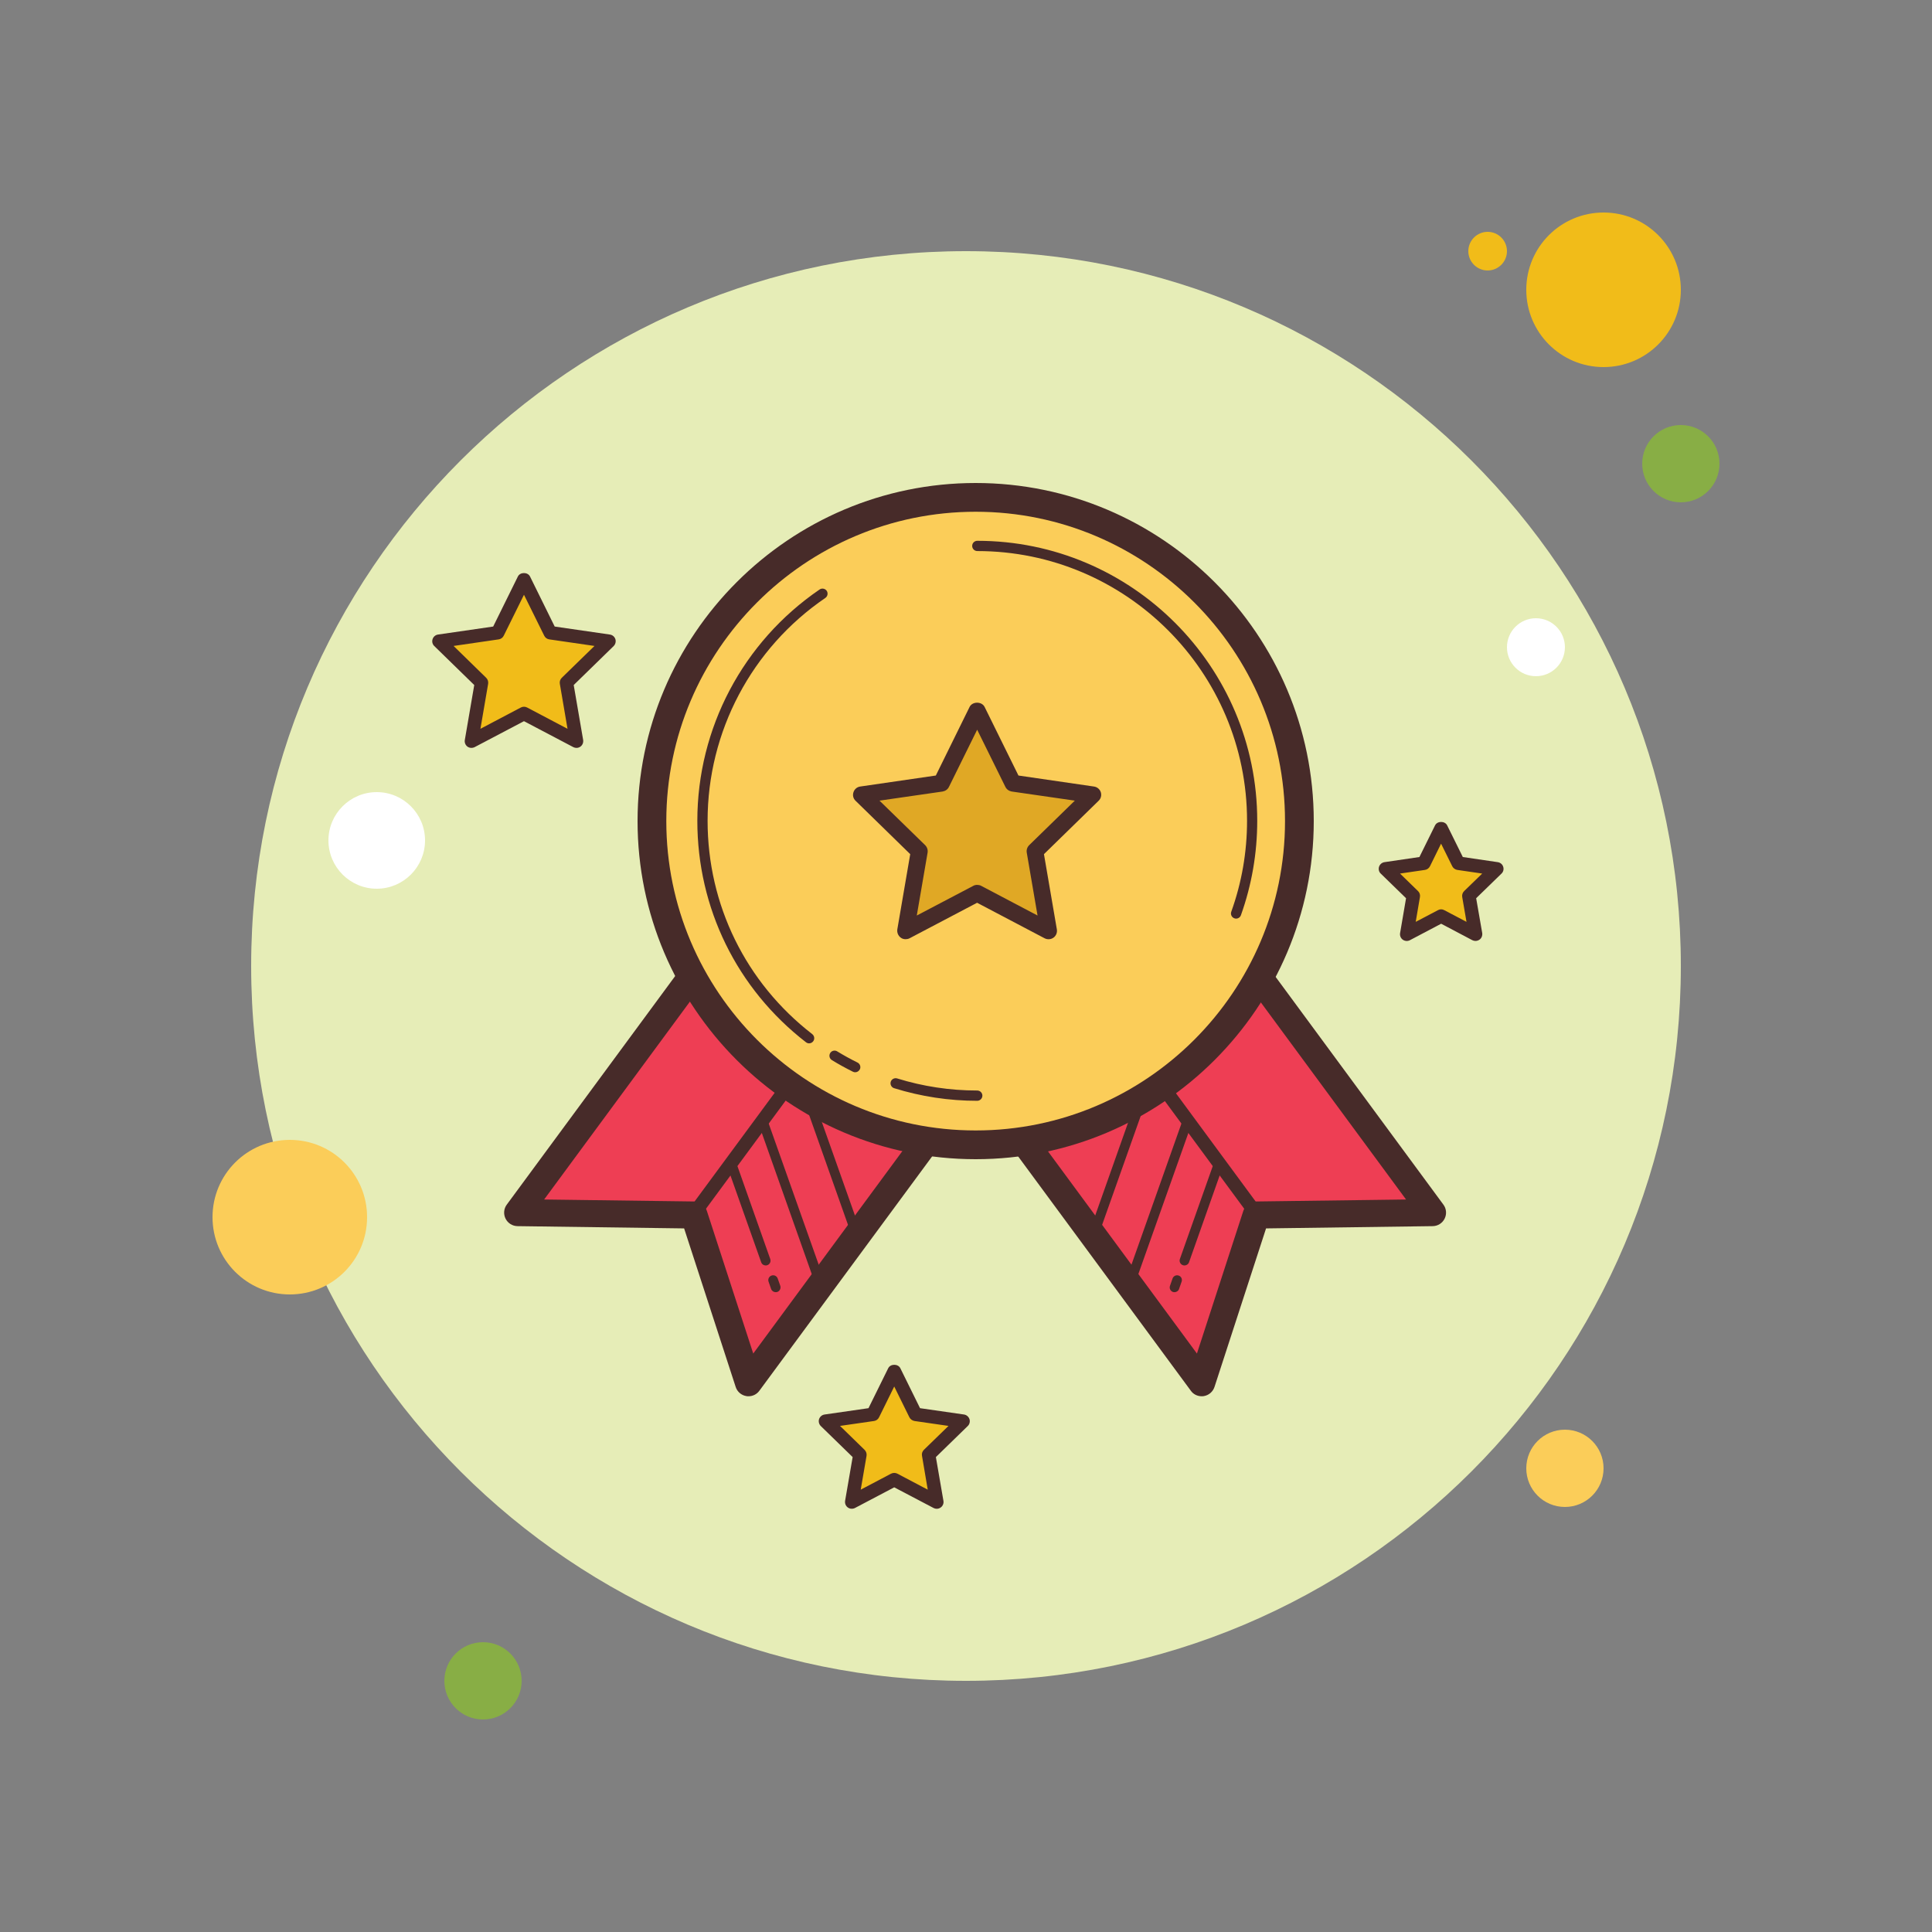 <?xml version="1.0" encoding="UTF-8"?>
<svg xmlns="http://www.w3.org/2000/svg" xmlns:xlink="http://www.w3.org/1999/xlink" viewBox="0 0 100 100" width="100px" height="100px">
<rect x="0" y="0" width="100" height="100" fill="#808080" stroke="none"/>
<g id="surface407228">
<path style=" stroke:none;fill-rule:nonzero;fill:rgb(94.51%,73.725%,9.804%);fill-opacity:1;" d="M 78 13 C 78 13.551 77.551 14 77 14 C 76.449 14 76 13.551 76 13 C 76 12.449 76.449 12 77 12 C 77.551 12 78 12.449 78 13 Z M 78 13 "/>
<path style=" stroke:none;fill-rule:nonzero;fill:rgb(90.196%,92.941%,71.765%);fill-opacity:1;" d="M 87 50 C 87 70.434 70.434 87 50 87 C 29.566 87 13 70.434 13 50 C 13 29.566 29.566 13 50 13 C 70.434 13 87 29.566 87 50 Z M 87 50 "/>
<path style=" stroke:none;fill-rule:nonzero;fill:rgb(94.51%,73.725%,9.804%);fill-opacity:1;" d="M 87 15 C 87 17.211 85.211 19 83 19 C 80.789 19 79 17.211 79 15 C 79 12.789 80.789 11 83 11 C 85.211 11 87 12.789 87 15 Z M 87 15 "/>
<path style=" stroke:none;fill-rule:nonzero;fill:rgb(53.333%,68.235%,27.059%);fill-opacity:1;" d="M 89 24 C 89 25.105 88.105 26 87 26 C 85.895 26 85 25.105 85 24 C 85 22.895 85.895 22 87 22 C 88.105 22 89 22.895 89 24 Z M 89 24 "/>
<path style=" stroke:none;fill-rule:nonzero;fill:rgb(98.431%,80.392%,34.902%);fill-opacity:1;" d="M 83 76 C 83 77.105 82.105 78 81 78 C 79.895 78 79 77.105 79 76 C 79 74.895 79.895 74 81 74 C 82.105 74 83 74.895 83 76 Z M 83 76 "/>
<path style=" stroke:none;fill-rule:nonzero;fill:rgb(98.431%,80.392%,34.902%);fill-opacity:1;" d="M 19 63 C 19 65.211 17.211 67 15 67 C 12.789 67 11 65.211 11 63 C 11 60.789 12.789 59 15 59 C 17.211 59 19 60.789 19 63 Z M 19 63 "/>
<path style=" stroke:none;fill-rule:nonzero;fill:rgb(53.333%,68.235%,27.059%);fill-opacity:1;" d="M 27 87 C 27 88.105 26.105 89 25 89 C 23.895 89 23 88.105 23 87 C 23 85.895 23.895 85 25 85 C 26.105 85 27 85.895 27 87 Z M 27 87 "/>
<path style=" stroke:none;fill-rule:nonzero;fill:rgb(100%,100%,100%);fill-opacity:1;" d="M 22 43.5 C 22 44.879 20.879 46 19.5 46 C 18.121 46 17 44.879 17 43.5 C 17 42.121 18.121 41 19.5 41 C 20.879 41 22 42.121 22 43.5 Z M 22 43.5 "/>
<path style=" stroke:none;fill-rule:nonzero;fill:rgb(100%,100%,100%);fill-opacity:1;" d="M 81 33.5 C 81 34.328 80.328 35 79.5 35 C 78.672 35 78 34.328 78 33.5 C 78 32.672 78.672 32 79.5 32 C 80.328 32 81 32.672 81 33.5 Z M 81 33.5 "/>
<path style=" stroke:none;fill-rule:nonzero;fill:rgb(93.333%,24.314%,32.941%);fill-opacity:1;" d="M 35.898 50.41 L 26.793 62.766 L 35.922 62.891 L 38.742 71.57 L 47.77 59.32 "/>
<path style=" stroke:none;fill-rule:nonzero;fill:rgb(27.843%,16.863%,16.078%);fill-opacity:1;" d="M 38.742 72.27 C 38.707 72.27 38.668 72.27 38.633 72.262 C 38.371 72.219 38.156 72.035 38.078 71.785 L 35.41 63.582 L 26.785 63.465 C 26.523 63.461 26.285 63.312 26.168 63.078 C 26.051 62.844 26.074 62.562 26.23 62.352 L 35.336 49.992 C 35.562 49.68 36.004 49.613 36.312 49.844 C 36.625 50.074 36.691 50.512 36.461 50.824 L 28.164 62.086 L 35.93 62.188 C 36.23 62.191 36.492 62.387 36.586 62.672 L 38.988 70.059 L 47.207 58.902 C 47.434 58.59 47.875 58.523 48.188 58.754 C 48.496 58.984 48.562 59.422 48.336 59.734 L 39.305 71.984 C 39.172 72.168 38.965 72.27 38.742 72.27 Z M 38.742 72.27 "/>
<path style=" stroke:none;fill-rule:nonzero;fill:rgb(93.333%,24.314%,32.941%);fill-opacity:1;" d="M 35.922 62.816 L 40.879 56.09 "/>
<path style=" stroke:none;fill-rule:nonzero;fill:rgb(27.843%,16.863%,16.078%);fill-opacity:1;" d="M 35.922 63.164 C 35.852 63.164 35.777 63.145 35.715 63.098 C 35.559 62.984 35.527 62.766 35.641 62.609 L 40.598 55.883 C 40.715 55.727 40.934 55.691 41.086 55.809 C 41.242 55.922 41.273 56.141 41.16 56.297 L 36.203 63.023 C 36.133 63.117 36.027 63.164 35.922 63.164 Z M 35.922 63.164 "/>
<path style=" stroke:none;fill-rule:nonzero;fill:rgb(93.333%,24.314%,32.941%);fill-opacity:1;" d="M 37.902 60.363 L 39.637 65.25 "/>
<path style=" stroke:none;fill-rule:nonzero;fill:rgb(27.843%,16.863%,16.078%);fill-opacity:1;" d="M 39.633 65.5 C 39.531 65.5 39.434 65.438 39.398 65.332 L 37.668 60.445 C 37.621 60.312 37.691 60.172 37.82 60.125 C 37.949 60.078 38.094 60.148 38.141 60.277 L 39.867 65.164 C 39.914 65.297 39.848 65.438 39.719 65.484 C 39.691 65.496 39.66 65.5 39.633 65.5 Z M 39.633 65.5 "/>
<path style=" stroke:none;fill-rule:nonzero;fill:rgb(93.333%,24.314%,32.941%);fill-opacity:1;" d="M 39.469 58 L 42.395 66.258 "/>
<path style=" stroke:none;fill-rule:nonzero;fill:rgb(27.843%,16.863%,16.078%);fill-opacity:1;" d="M 42.395 66.508 C 42.289 66.508 42.195 66.441 42.156 66.34 L 39.234 58.082 C 39.188 57.953 39.258 57.809 39.387 57.766 C 39.516 57.715 39.66 57.785 39.703 57.914 L 42.629 66.172 C 42.676 66.301 42.605 66.445 42.477 66.492 C 42.449 66.5 42.422 66.508 42.395 66.508 Z M 42.395 66.508 "/>
<path style=" stroke:none;fill-rule:nonzero;fill:rgb(93.333%,24.314%,32.941%);fill-opacity:1;" d="M 41.801 56.73 L 44.266 63.695 "/>
<path style=" stroke:none;fill-rule:nonzero;fill:rgb(27.843%,16.863%,16.078%);fill-opacity:1;" d="M 44.266 63.945 C 44.16 63.945 44.066 63.883 44.027 63.777 L 41.562 56.812 C 41.516 56.684 41.586 56.539 41.715 56.492 C 41.844 56.445 41.988 56.516 42.031 56.645 L 44.5 63.613 C 44.547 63.742 44.477 63.887 44.348 63.93 C 44.32 63.941 44.293 63.945 44.266 63.945 Z M 44.266 63.945 "/>
<path style=" stroke:none;fill-rule:nonzero;fill:rgb(93.333%,24.314%,32.941%);fill-opacity:1;" d="M 40.016 66.258 L 40.148 66.633 "/>
<path style=" stroke:none;fill-rule:nonzero;fill:rgb(27.843%,16.863%,16.078%);fill-opacity:1;" d="M 40.148 66.883 C 40.047 66.883 39.949 66.82 39.914 66.719 L 39.781 66.34 C 39.734 66.211 39.805 66.066 39.934 66.023 C 40.066 65.977 40.207 66.043 40.254 66.176 L 40.387 66.551 C 40.43 66.68 40.363 66.824 40.234 66.871 C 40.207 66.879 40.176 66.883 40.148 66.883 Z M 40.148 66.883 "/>
<path style=" stroke:none;fill-rule:nonzero;fill:rgb(93.333%,24.314%,32.941%);fill-opacity:1;" d="M 65.043 50.41 L 74.148 62.766 L 65.02 62.891 L 62.199 71.57 L 53.172 59.32 "/>
<path style=" stroke:none;fill-rule:nonzero;fill:rgb(27.843%,16.863%,16.078%);fill-opacity:1;" d="M 62.199 72.27 C 61.977 72.27 61.766 72.168 61.637 71.984 L 52.609 59.734 C 52.379 59.422 52.445 58.984 52.758 58.754 C 53.066 58.523 53.508 58.594 53.734 58.902 L 61.953 70.059 L 64.355 62.672 C 64.449 62.387 64.711 62.191 65.012 62.188 L 72.777 62.086 L 64.48 50.824 C 64.25 50.512 64.316 50.074 64.629 49.844 C 64.941 49.613 65.379 49.68 65.605 49.992 L 74.711 62.352 C 74.867 62.562 74.891 62.844 74.773 63.078 C 74.656 63.312 74.422 63.461 74.156 63.465 L 65.531 63.582 L 62.863 71.785 C 62.781 72.035 62.57 72.219 62.309 72.262 C 62.273 72.27 62.234 72.27 62.199 72.27 Z M 62.199 72.27 "/>
<path style=" stroke:none;fill-rule:nonzero;fill:rgb(93.333%,24.314%,32.941%);fill-opacity:1;" d="M 65.02 62.816 L 60.184 56.254 "/>
<path style=" stroke:none;fill-rule:nonzero;fill:rgb(27.843%,16.863%,16.078%);fill-opacity:1;" d="M 65.02 63.164 C 64.914 63.164 64.809 63.117 64.738 63.023 L 59.902 56.461 C 59.789 56.305 59.82 56.086 59.977 55.973 C 60.133 55.859 60.352 55.891 60.469 56.047 L 65.301 62.609 C 65.414 62.766 65.383 62.984 65.227 63.098 C 65.164 63.145 65.094 63.164 65.02 63.164 Z M 65.02 63.164 "/>
<path style=" stroke:none;fill-rule:nonzero;fill:rgb(93.333%,24.314%,32.941%);fill-opacity:1;" d="M 63.035 60.363 L 61.309 65.25 "/>
<path style=" stroke:none;fill-rule:nonzero;fill:rgb(27.843%,16.863%,16.078%);fill-opacity:1;" d="M 61.309 65.5 C 61.281 65.5 61.25 65.496 61.223 65.484 C 61.094 65.441 61.027 65.297 61.07 65.168 L 62.801 60.277 C 62.848 60.148 62.988 60.078 63.117 60.125 C 63.25 60.172 63.316 60.316 63.27 60.445 L 61.543 65.336 C 61.508 65.438 61.41 65.5 61.309 65.5 Z M 61.309 65.5 "/>
<path style=" stroke:none;fill-rule:nonzero;fill:rgb(93.333%,24.314%,32.941%);fill-opacity:1;" d="M 61.473 58 L 58.547 66.258 "/>
<path style=" stroke:none;fill-rule:nonzero;fill:rgb(27.843%,16.863%,16.078%);fill-opacity:1;" d="M 58.547 66.508 C 58.52 66.508 58.492 66.504 58.465 66.492 C 58.336 66.445 58.266 66.305 58.312 66.172 L 61.234 57.918 C 61.281 57.785 61.426 57.719 61.555 57.766 C 61.684 57.812 61.754 57.953 61.707 58.086 L 58.781 66.34 C 58.746 66.441 58.652 66.508 58.547 66.508 Z M 58.547 66.508 "/>
<path style=" stroke:none;fill-rule:nonzero;fill:rgb(93.333%,24.314%,32.941%);fill-opacity:1;" d="M 59.145 56.73 L 56.676 63.695 "/>
<path style=" stroke:none;fill-rule:nonzero;fill:rgb(27.843%,16.863%,16.078%);fill-opacity:1;" d="M 56.676 63.945 C 56.648 63.945 56.621 63.941 56.594 63.934 C 56.461 63.887 56.395 63.742 56.441 63.613 L 58.906 56.648 C 58.953 56.516 59.094 56.449 59.227 56.496 C 59.355 56.539 59.426 56.684 59.379 56.812 L 56.91 63.781 C 56.875 63.883 56.777 63.945 56.676 63.945 Z M 56.676 63.945 "/>
<path style=" stroke:none;fill-rule:nonzero;fill:rgb(93.333%,24.314%,32.941%);fill-opacity:1;" d="M 60.926 66.258 L 60.789 66.633 "/>
<path style=" stroke:none;fill-rule:nonzero;fill:rgb(27.843%,16.863%,16.078%);fill-opacity:1;" d="M 60.793 66.883 C 60.766 66.883 60.734 66.879 60.711 66.871 C 60.578 66.824 60.512 66.68 60.559 66.551 L 60.691 66.176 C 60.734 66.047 60.879 65.977 61.008 66.023 C 61.141 66.066 61.207 66.211 61.16 66.34 L 61.027 66.719 C 60.992 66.82 60.895 66.883 60.793 66.883 Z M 60.793 66.883 "/>
<path style=" stroke:none;fill-rule:nonzero;fill:rgb(98.431%,80.392%,34.902%);fill-opacity:1;" d="M 50.5 25.742 C 41.246 25.742 33.738 33.238 33.738 42.492 C 33.734 51.746 41.234 59.254 50.488 59.258 C 50.492 59.258 50.496 59.258 50.5 59.258 C 59.754 59.258 67.258 51.762 67.262 42.508 C 67.266 33.254 59.766 25.746 50.512 25.742 C 50.508 25.742 50.504 25.742 50.5 25.742 Z M 50.5 25.742 "/>
<path style=" stroke:none;fill-rule:nonzero;fill:rgb(27.843%,16.863%,16.078%);fill-opacity:1;" d="M 50.5 60 C 40.852 60 33 52.148 33 42.5 C 33 32.852 40.852 25 50.5 25 C 60.148 25 68 32.852 68 42.5 C 68 52.148 60.148 60 50.5 60 Z M 50.5 26.488 C 41.672 26.488 34.488 33.672 34.488 42.5 C 34.488 51.328 41.672 58.512 50.5 58.512 C 59.328 58.512 66.512 51.328 66.512 42.5 C 66.512 33.672 59.328 26.488 50.5 26.488 Z M 50.5 26.488 "/>
<path style=" stroke:none;fill-rule:nonzero;fill:rgb(27.843%,16.863%,16.078%);fill-opacity:1;" d="M 63.98 47.547 C 63.949 47.547 63.922 47.543 63.891 47.531 C 63.754 47.484 63.68 47.332 63.73 47.191 C 64.273 45.684 64.547 44.098 64.547 42.484 C 64.547 34.785 58.281 28.523 50.586 28.523 C 50.438 28.523 50.32 28.402 50.32 28.258 C 50.32 28.109 50.438 27.992 50.586 27.992 C 58.574 27.992 65.074 34.492 65.074 42.484 C 65.074 44.16 64.789 45.805 64.23 47.371 C 64.191 47.48 64.09 47.547 63.98 47.547 Z M 41.879 54.004 C 41.82 54.004 41.766 53.984 41.715 53.945 C 38.141 51.18 36.094 47 36.094 42.484 C 36.094 37.691 38.457 33.219 42.422 30.512 C 42.539 30.43 42.707 30.461 42.789 30.578 C 42.871 30.699 42.84 30.867 42.719 30.949 C 38.902 33.555 36.625 37.867 36.625 42.484 C 36.625 46.836 38.598 50.859 42.043 53.527 C 42.156 53.617 42.18 53.785 42.09 53.898 C 42.035 53.969 41.957 54.004 41.879 54.004 Z M 44.266 55.5 C 44.227 55.5 44.184 55.492 44.148 55.473 C 43.773 55.285 43.406 55.086 43.059 54.871 C 42.934 54.797 42.895 54.633 42.969 54.508 C 43.047 54.379 43.211 54.344 43.332 54.418 C 43.672 54.625 44.023 54.82 44.383 54.996 C 44.516 55.062 44.57 55.223 44.504 55.352 C 44.453 55.445 44.363 55.5 44.266 55.5 Z M 50.582 56.977 C 49.117 56.977 47.672 56.758 46.277 56.324 C 46.141 56.281 46.062 56.133 46.105 55.992 C 46.148 55.855 46.297 55.777 46.438 55.82 C 47.773 56.234 49.168 56.445 50.582 56.445 C 50.727 56.445 50.848 56.562 50.848 56.711 C 50.848 56.855 50.727 56.977 50.582 56.977 Z M 50.582 56.977 "/>
<path style=" stroke:none;fill-rule:nonzero;fill:rgb(87.843%,65.882%,14.51%);fill-opacity:1;" d="M 50.578 36.789 L 52.43 40.535 L 56.566 41.137 L 53.574 44.059 L 54.281 48.18 L 50.578 46.23 L 46.879 48.18 L 47.586 44.059 L 44.59 41.137 L 48.727 40.535 Z M 50.578 36.789 "/>
<path style=" stroke:none;fill-rule:nonzero;fill:rgb(27.843%,16.863%,16.078%);fill-opacity:1;" d="M 46.875 48.613 C 46.785 48.613 46.695 48.59 46.621 48.531 C 46.488 48.434 46.422 48.27 46.445 48.105 L 47.113 44.211 L 44.285 41.449 C 44.164 41.336 44.121 41.164 44.176 41.004 C 44.227 40.848 44.359 40.734 44.523 40.711 L 48.438 40.141 L 50.184 36.594 C 50.328 36.297 50.82 36.297 50.965 36.594 L 52.715 40.141 L 56.625 40.711 C 56.789 40.734 56.926 40.848 56.977 41.004 C 57.027 41.164 56.984 41.336 56.863 41.449 L 54.035 44.211 L 54.703 48.105 C 54.73 48.27 54.664 48.434 54.531 48.531 C 54.395 48.629 54.219 48.641 54.07 48.566 L 50.574 46.727 L 47.078 48.566 C 47.016 48.598 46.945 48.613 46.875 48.613 Z M 50.578 45.801 C 50.648 45.801 50.719 45.816 50.781 45.848 L 53.703 47.387 L 53.145 44.133 C 53.121 43.992 53.168 43.848 53.27 43.746 L 55.633 41.441 L 52.367 40.969 C 52.227 40.945 52.102 40.859 52.039 40.73 L 50.578 37.77 L 49.117 40.73 C 49.055 40.859 48.93 40.945 48.789 40.969 L 45.523 41.441 L 47.887 43.746 C 47.988 43.848 48.035 43.988 48.012 44.133 L 47.453 47.387 L 50.375 45.852 C 50.438 45.816 50.508 45.801 50.578 45.801 Z M 50.578 45.801 "/>
<path style=" stroke:none;fill-rule:nonzero;fill:rgb(94.51%,73.725%,9.804%);fill-opacity:1;" d="M 74.59 42.879 L 75.48 44.68 L 77.469 44.969 L 76.031 46.371 L 76.371 48.352 L 74.59 47.418 L 72.812 48.352 L 73.152 46.371 L 71.715 44.969 L 73.703 44.68 Z M 74.59 42.879 "/>
<path style=" stroke:none;fill-rule:nonzero;fill:rgb(27.843%,16.863%,16.078%);fill-opacity:1;" d="M 76.371 48.703 C 76.316 48.703 76.262 48.691 76.207 48.664 L 74.594 47.812 L 72.977 48.664 C 72.859 48.727 72.715 48.715 72.605 48.637 C 72.5 48.559 72.445 48.426 72.469 48.293 L 72.777 46.492 L 71.469 45.219 C 71.371 45.129 71.34 44.988 71.379 44.863 C 71.422 44.734 71.531 44.645 71.66 44.625 L 73.469 44.359 L 74.277 42.723 C 74.395 42.484 74.789 42.484 74.906 42.723 L 75.715 44.359 L 77.523 44.625 C 77.656 44.645 77.766 44.734 77.805 44.863 C 77.848 44.988 77.812 45.129 77.715 45.219 L 76.406 46.492 L 76.719 48.293 C 76.738 48.426 76.688 48.559 76.578 48.637 C 76.516 48.68 76.441 48.703 76.371 48.703 Z M 74.59 47.066 C 74.648 47.066 74.703 47.082 74.754 47.109 L 75.906 47.715 L 75.684 46.43 C 75.664 46.316 75.703 46.203 75.785 46.121 L 76.719 45.215 L 75.43 45.027 C 75.316 45.008 75.219 44.938 75.168 44.836 L 74.59 43.668 L 74.016 44.836 C 73.965 44.938 73.867 45.012 73.754 45.027 L 72.465 45.215 L 73.395 46.121 C 73.48 46.199 73.516 46.316 73.496 46.43 L 73.277 47.715 L 74.43 47.109 C 74.48 47.082 74.535 47.066 74.59 47.066 Z M 74.59 47.066 "/>
<path style=" stroke:none;fill-rule:nonzero;fill:rgb(94.51%,73.725%,9.804%);fill-opacity:1;" d="M 27.121 29.996 L 28.48 32.75 L 31.52 33.191 L 29.32 35.336 L 29.84 38.359 L 27.121 36.934 L 24.402 38.359 L 24.922 35.336 L 22.723 33.191 L 25.762 32.75 Z M 27.121 29.996 "/>
<path style=" stroke:none;fill-rule:nonzero;fill:rgb(27.843%,16.863%,16.078%);fill-opacity:1;" d="M 29.84 38.711 C 29.785 38.711 29.73 38.699 29.676 38.672 L 27.121 37.328 L 24.566 38.672 C 24.445 38.73 24.305 38.723 24.195 38.645 C 24.09 38.566 24.035 38.434 24.059 38.301 L 24.547 35.457 L 22.48 33.441 C 22.383 33.348 22.348 33.211 22.391 33.082 C 22.43 32.957 22.539 32.863 22.672 32.844 L 25.527 32.43 L 26.805 29.84 C 26.922 29.602 27.316 29.602 27.434 29.84 L 28.711 32.43 L 31.566 32.844 C 31.699 32.863 31.809 32.953 31.852 33.082 C 31.891 33.211 31.855 33.348 31.762 33.441 L 29.695 35.457 L 30.184 38.301 C 30.203 38.434 30.152 38.566 30.043 38.645 C 29.984 38.688 29.91 38.711 29.84 38.711 Z M 23.477 33.434 L 25.164 35.082 C 25.246 35.164 25.285 35.277 25.266 35.395 L 24.867 37.723 L 26.957 36.621 C 27.059 36.566 27.184 36.566 27.285 36.621 L 29.375 37.723 L 28.977 35.395 C 28.957 35.281 28.992 35.164 29.078 35.082 L 30.77 33.434 L 28.43 33.094 C 28.316 33.078 28.219 33.008 28.168 32.902 L 27.121 30.785 L 26.074 32.902 C 26.023 33.008 25.926 33.078 25.812 33.094 Z M 23.477 33.434 "/>
<path style=" stroke:none;fill-rule:nonzero;fill:rgb(94.51%,73.725%,9.804%);fill-opacity:1;" d="M 46.285 70.977 L 47.387 73.203 L 49.844 73.562 L 48.066 75.297 L 48.484 77.742 L 46.285 76.586 L 44.09 77.742 L 44.508 75.297 L 42.73 73.562 L 45.188 73.203 Z M 46.285 70.977 "/>
<path style=" stroke:none;fill-rule:nonzero;fill:rgb(27.843%,16.863%,16.078%);fill-opacity:1;" d="M 48.484 78.094 C 48.43 78.094 48.375 78.082 48.324 78.055 L 46.285 76.984 L 44.25 78.055 C 44.133 78.113 43.988 78.105 43.883 78.027 C 43.773 77.949 43.723 77.816 43.742 77.684 L 44.133 75.418 L 42.484 73.812 C 42.391 73.719 42.355 73.578 42.395 73.453 C 42.438 73.328 42.547 73.234 42.68 73.215 L 44.953 72.887 L 45.973 70.82 C 46.09 70.582 46.484 70.582 46.602 70.82 L 47.621 72.887 L 49.898 73.215 C 50.027 73.234 50.137 73.328 50.18 73.453 C 50.219 73.578 50.188 73.719 50.09 73.812 L 48.441 75.418 L 48.832 77.684 C 48.855 77.816 48.801 77.949 48.691 78.027 C 48.633 78.07 48.559 78.094 48.484 78.094 Z M 46.285 76.238 C 46.344 76.238 46.398 76.25 46.449 76.277 L 48.02 77.105 L 47.723 75.355 C 47.699 75.242 47.738 75.125 47.82 75.043 L 49.094 73.805 L 47.336 73.551 C 47.223 73.531 47.121 73.461 47.07 73.359 L 46.285 71.766 L 45.5 73.359 C 45.449 73.465 45.352 73.535 45.238 73.551 L 43.48 73.805 L 44.75 75.043 C 44.832 75.125 44.871 75.238 44.852 75.355 L 44.551 77.105 L 46.121 76.277 C 46.176 76.25 46.23 76.238 46.285 76.238 Z M 46.285 76.238 "/>
</g>
</svg>
